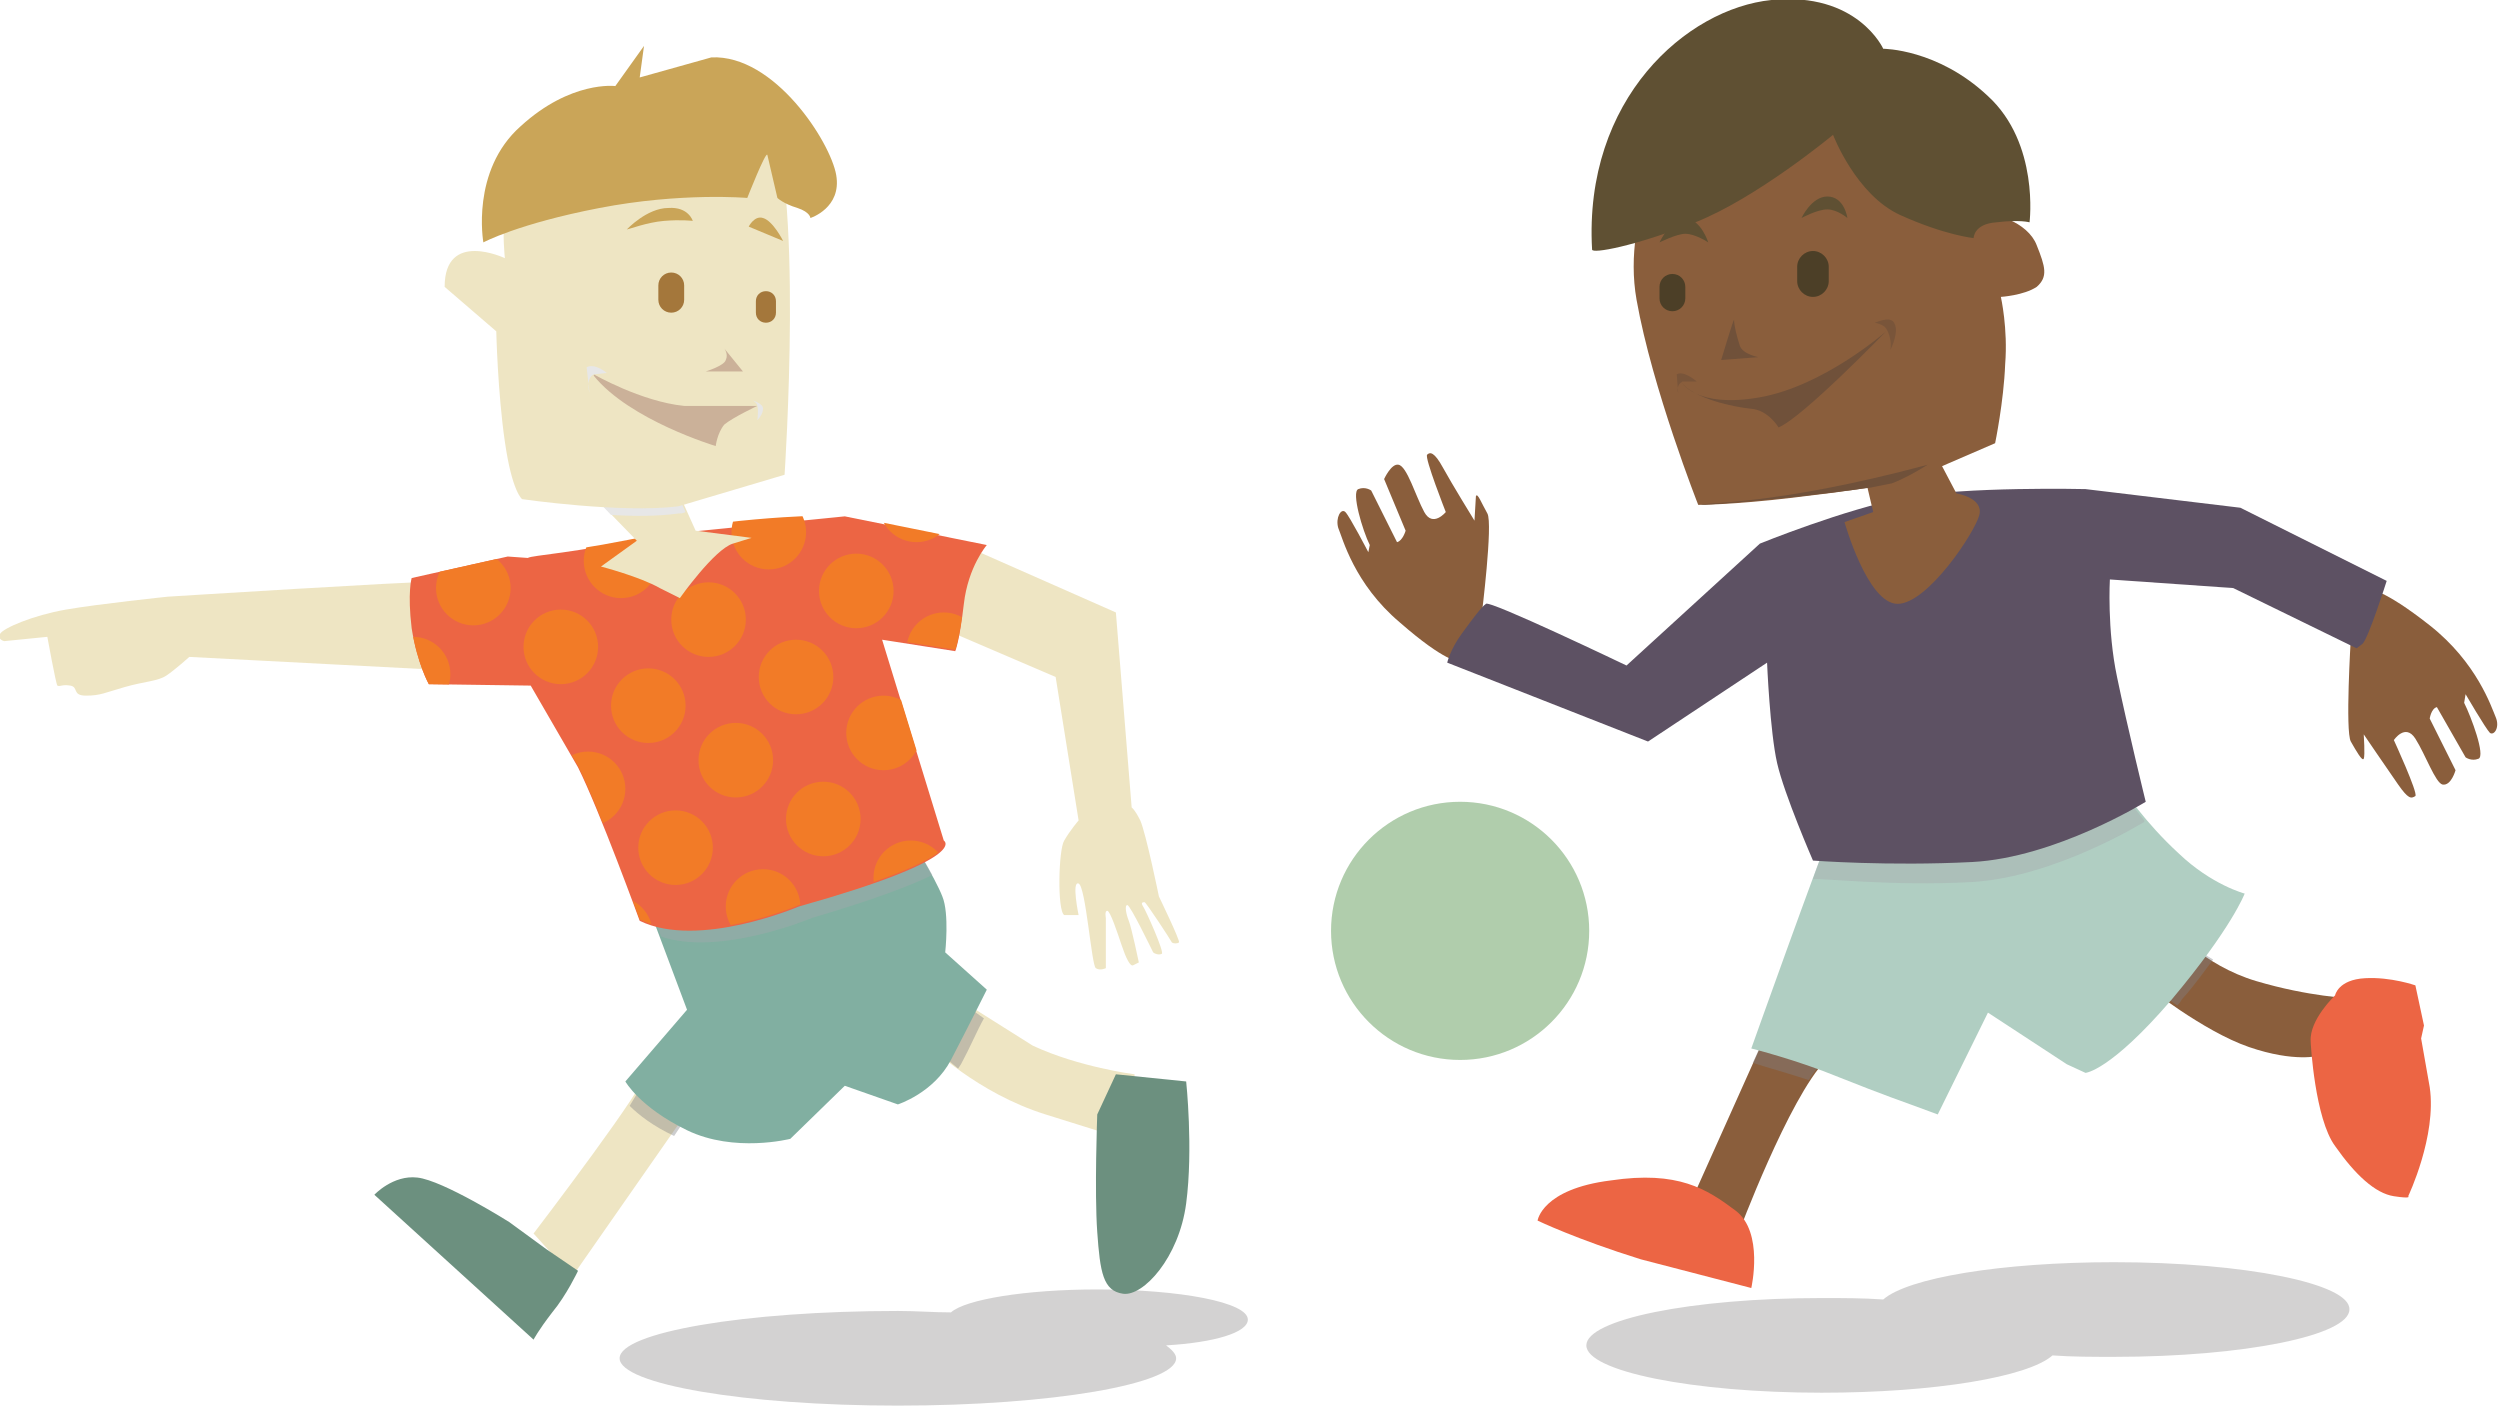 <svg xmlns="http://www.w3.org/2000/svg" xmlns:xlink="http://www.w3.org/1999/xlink" width="174.3" height="98.1" viewBox="0 0 174.3 98.1"><path opacity=".2" fill="#231F20" enable-background="new" d="M147.4 88c-7.9 0-14.4 1.1-16.1 2.6-1.4-.1-2.8-.1-4.3-.1-9.1 0-16.4 1.5-16.4 3.3s7.4 3.3 16.4 3.3c7.9 0 14.4-1.1 16.1-2.6 1.4.1 2.8.1 4.3.1 9.1 0 16.4-1.5 16.4-3.3.1-1.8-7.3-3.3-16.4-3.3z"/><path opacity=".2" fill="#231F20" enable-background="new" d="M87 92c0-1.2-4.7-2.1-10.5-2.1-5 0-9.2.7-10.2 1.6-1.2 0-2.4-.1-3.7-.1-10.7 0-19.4 1.5-19.4 3.3 0 1.8 8.7 3.3 19.4 3.3s19.4-1.5 19.4-3.3c0-.3-.3-.6-.7-.9 3.4-.2 5.7-.9 5.7-1.8z"/><path fill="#EEE5C3" d="M44.9 74.9c.7.1-7.7 11.1-7.7 11.1l2.7 3 8.3-11.9c0 .1-3.8-2.3-3.3-2.2z"/><path fill="#EEE5C3" d="M64.8 72.9s3.3 3.3 8.1 4.8l4.8 1.5s1.4-.4 1.4-1.5v-2.8s-3.9-.5-7.1-2l-5.4-3.4-1.8 3.4z"/><path opacity=".4" fill="#808184" enable-background="new" d="M66.8 74.5l.2-.3c.6-1.1 1.1-2.3 1.6-3.2-1.3-.9-2-1.5-2-1.5l-1.8 3.4c0-.1.8.6 2 1.6z"/><g opacity=".4" fill="#808184"><path d="M44.9 75.1c-.1 0-.1 0 0 .1v-.1zM47 79.2l1.2-1.8s-2.8-1.7-3.3-2.2c0 .3-.4.9-1 1.9.6.6 1.6 1.4 3.1 2.1z"/></g><path fill="#6C907F" d="M76.5 77.7s-.2 5.4 0 8.2c.2 2.8.4 4.1 1.8 4.3 1.4.2 3.9-2.5 4.4-6.3.5-3.8 0-8.5 0-8.5l-4.9-.5-1.3 2.8z"/><path fill="#6C907F" d="M40.3 88.6s-.8 1.7-1.8 2.9c-1 1.3-1.3 1.9-1.3 1.9l-11.1-10.1s1.3-1.4 3-1.2c1.8.2 6.4 3.1 6.4 3.1l2.6 1.9 2.2 1.5z"/><path fill="#81AFA1" d="M44.9 62.4l3 8-4.3 5s1 1.8 4.3 3.4c3.3 1.6 7.2.6 7.2.6l3.8-3.7 3.7 1.3s2.5-.8 3.7-3.1c1.2-2.3 2.5-4.9 2.5-4.9l-2.9-2.6s.3-2.7-.2-3.9c-.5-1.3-2.3-4.2-2.3-4.2l-18.5 4.1z"/><path opacity=".4" fill="#A6A8AC" enable-background="new" d="M65 61c-.7-1.3-1.6-2.7-1.6-2.7l-18.4 4.2 1.1 2.8c4.1 1.4 10.5-1.3 10.5-1.3 4.4-1.3 7-2.3 8.4-3z"/><path fill="#8A5E3C" d="M123.4 71.5l-5.2 11.6 3 2.9s3.5-9.4 6.1-12.1c2.6-2.8 1-1.3 1-1.3l-4.9-1.1z"/><path fill="#8A5E3C" d="M151.3 64.6s2.3 2.7 6 3.8c3.7 1.1 6.6 1.2 6.6 1.2s-.5 5-1.3 4.9c-.8-.2-.9-.9-.9-.9s-1.7.5-4.9-.6-7.2-4.3-7.2-4.3l1.7-4.1z"/><path opacity=".4" fill="#808184" enable-background="new" d="M151.3 64.5l-1.7 4s.9.7 2.2 1.6c.1-.1.2-.2.3-.4.9-1 1.6-2 2.2-2.8-1.9-1.1-3-2.4-3-2.4z"/><path opacity=".4" fill="#808184" enable-background="new" d="M128.2 72.5l-4.8-1-1.2 2.6c.9.3 2.4.7 3.9 1.2.4-.6.8-1.1 1.1-1.5 2.7-2.8 1-1.3 1-1.3z"/><path fill="#EC6544" d="M107.2 85.1s2.7 1.3 7.2 2.7l7.7 2s.9-3.9-1.1-5.4-4-2.8-8.7-2.1c-4.8.6-5.1 2.8-5.1 2.8z"/><path fill="#EC6544" d="M161.1 72.6c0 .2.3 5.4 1.7 7.3 1.4 2 2.8 3.3 4.1 3.5 1.3.2 1 0 1 0s2-4.2 1.5-7.6l-.6-3.4.2-.9-.6-2.8s-1.7-.6-3.5-.5c-1.9.1-2.1 1.2-2.1 1.2s-1.8 1.7-1.7 3.2z"/><path fill="#B0CEC2" d="M127.3 58.9c-.2.2-5.2 14.2-5.2 14.2s3.2.8 6.1 2c3 1.2 5 1.9 5 1.9l1.9.7 3.5-7.1 5.5 3.6 1.3.6s1.7-.1 6-5.1c4.2-5 5.1-7.4 5.1-7.4s-2.3-.6-4.6-2.8c-2.4-2.2-3.9-4.5-3.9-4.5l-20.5 3.8-.2.1z"/><path opacity=".4" fill="#A6A8AC" enable-background="new" d="M137.4 61.5c5.8-.3 12.1-4.2 12.1-4.2v-.1c-1-1.2-1.6-2.1-1.6-2.1l-20.5 3.8-.2.2c0 .1-.4.9-.8 2.2.5-.1 5.5.5 11 .2z"/><circle fill="#B0CDAC" cx="101.8" cy="64.9" r="9"/><path fill="#8A5E3C" d="M163.9 44.5s-.4 6.5 0 7.2c.4.7.8 1.4.9 1.2.1-.2 0-1.7 0-1.7s1.7 2.5 2.4 3.5.9 1 1.2.8c.2-.2-1.5-3.9-1.5-3.9s.8-1.2 1.5-.1c.7 1.1 1.4 3.1 1.9 3.2.6.1.9-1 .9-1l-1.8-3.6s.1-.7.5-.8l2 3.5s.4.3.9.1c.5-.2-.5-2.9-1-3.9l.1-.6s1.4 2.4 1.7 2.7c.3.2.7-.4.4-1.1-.3-.7-1.3-3.8-4.6-6.4-3.3-2.6-4.2-2.5-4.2-2.5l-1.3 3.4z"/><path fill="#8A5E3C" d="M103.3 42.9s.8-6.4.4-7.1c-.4-.7-.7-1.5-.8-1.2l-.1 1.7s-1.6-2.6-2.2-3.7c-.6-1.1-.9-1.1-1.1-.9-.2.2 1.3 4 1.3 4s-.9 1.1-1.5 0-1.2-3.2-1.8-3.3c-.5-.1-1 1-1 1l1.5 3.6s-.2.7-.6.8l-1.8-3.6s-.4-.3-.9-.1.3 2.9.8 3.9l-.1.5s-1.3-2.5-1.6-2.8c-.3-.3-.7.4-.5 1.1.3.7 1.1 3.9 4.3 6.6 3.2 2.8 4.1 2.7 4.1 2.7l1.6-3.2z"/><path fill="#EEE5C3" d="M65.2 43.6l8.4 3.6 1.6 10s-.6.7-1 1.4c-.4.6-.5 4.9 0 5.2h1s-.5-2.4 0-2.2.9 5.7 1.2 5.9c.3.2.7 0 .7 0v-3.5s-.1-.5.1-.5.7 1.5 1 2.4c.3.9.6 1.5.8 1.4l.4-.2s-.5-2.4-.7-2.9c-.2-.5-.3-1.1-.1-1.1.2 0 1.7 3.1 1.8 3.3.1.1.4.2.6.1.2-.1-1.1-3-1.3-3.3-.2-.3 0-.3.1-.3s1.8 2.6 1.9 2.8c.1.1.4.1.5 0 .1-.1-1.4-3.2-1.4-3.2s-.9-4.4-1.3-5.3c-.4-.8-.6-.9-.6-.9l-1.1-13.6-11.1-4.9-1.5 5.8z"/><path fill="#EEE5C3" d="M29.5 40.6c-.2-.1-17.8 1-17.8 1s-4.8.5-7.1.9-4.4 1.3-4.6 1.7c-.2.4.3.5.3.5l3-.3s.6 3.3.7 3.4c.2.1.3-.1.9 0s.1.7 1.1.7 1.3-.2 2.7-.6c1.4-.4 2.3-.4 2.9-.8.6-.4 1.6-1.3 1.6-1.3l17.3.9-1-6.1z"/><path fill="#5D5163" d="M122.7 37.9s5.9-2.4 10.1-3.2c4.2-.8 12.6-.6 12.6-.6l10.8 1.3 10.2 5.1s-1.3 4.1-1.7 4.4l-.4.3-8.6-4.2-8.6-.6s-.2 3.5.5 6.8c.7 3.4 2 8.7 2 8.7s-6.3 3.9-12.1 4.2c-5.8.3-11.1-.1-11.1-.1s-2-4.6-2.5-6.8-.7-7-.7-7l-8.3 5.5-14-5.5s.2-.9 1-2 1.4-1.9 1.7-2.1c.2-.3 9.8 4.3 9.8 4.3l9.3-8.5z"/><path fill="#EC6544" d="M36.8 38.9c.3-.2 3.2-.3 9.1-1.6l13-1.3 9.9 2s-1.3 1.5-1.6 4.1c-.3 2.6-.6 3.3-.6 3.3l-5.1-.8 4.3 14s2 1.2-10.1 4.6c0 0-7 3-11.1 1 0 0-2.8-7.7-4.3-10.7l-3.3-5.7-7.1-.1s-.8-1.4-1.2-3.9c-.3-2.5 0-3.5 0-3.5l6.7-1.5 1.4.1z"/><path fill="#8A5E3C" d="M116.9 8.7c-.1.1-3.9 6-2.8 12.2 1.1 6.2 4.3 14.3 4.3 14.3s2.4 0 6.6-.5c4.2-.5 5.2-.7 5.2-.7l.4 1.7-2 .7s1.6 5.7 3.7 5.7 5.4-5 5.7-6.2c.3-1.2-1.6-1.5-1.6-1.5l-1-1.9 3.7-1.6s.6-2.9.7-5.5c.2-2.5-.3-4.7-.3-4.7s1.6-.1 2.5-.7c.8-.7.6-1.4 0-2.9-.6-1.6-3.1-2.5-4.6-2.1-1.5.4.2-6.8-2.4-8.4-2.6-1.7-12.6-6-18.1 2.1z"/><path fill="#5F5033" d="M111 17.4c0 .3 2.9-.2 7.2-1.9 4.3-1.7 9.6-6.1 9.6-6.1s1.6 4.2 4.7 5.6c3.1 1.4 5.1 1.6 5.1 1.6s0-1 1.6-1.1c1.6-.2 2.3 0 2.3 0s.7-5.5-2.9-8.8c-3.5-3.3-7.3-3.3-7.3-3.3s-1.8-4-7.8-3.4c-5.9.6-13.1 6.9-12.5 17.4z"/><path fill="#70513A" d="M117.2 26.6s1 1.9 5.5 1.1c4.5-.8 8.8-4.6 8.8-4.6s-5.8 6-7.5 6.7c0 0-.7-1.2-1.9-1.3-1.1-.1-4.1-.7-4.9-1.9z"/><path fill="#70513A" d="M120.9 22.3c0-.2-.9 2.8-.9 2.8l2.6-.2s-1.1-.2-1.3-.8c-.2-.6-.4-1.4-.4-1.8z"/><path fill="#4C3F27" d="M125.3 18.6c0-.6.5-1.1 1.1-1.1.6 0 1.1.5 1.1 1.1v1c0 .6-.5 1.1-1.1 1.1-.6 0-1.1-.5-1.1-1.1v-1z"/><path fill="#4C3F27" d="M115.7 20c0-.5.4-.9.9-.9s.9.4.9.9v.8c0 .5-.4.9-.9.9s-.9-.4-.9-.9v-.8z"/><path fill="#5F5033" d="M125.6 15.2s1.1-.6 1.8-.6 1.4.6 1.4.6-.2-1.5-1.4-1.5c-1.1 0-1.8 1.5-1.8 1.5z"/><path fill="#5F5033" d="M115.7 16.9s1.2-.6 1.8-.6c.7 0 1.6.6 1.6.6s-.5-1.6-1.6-1.7c-1 0-1.8 1.7-1.8 1.7z"/><g fill="#70513A"><path opacity=".65" enable-background="new" d="M130.7 22.5s.6.1.8.4c.2.3.4.9.3 1.5 0 0 .6-1.2.3-1.8-.2-.6-1.1-.2-1.4-.1z"/><path opacity=".65" enable-background="new" d="M117 27.4s-.2-.5.3-.8h1s-.9-.8-1.4-.5l.1 1.3z"/><path d="M134.4 32.4c-10.8 2.9-15.7 2.6-15.8 2.8 0 0 4.4-.2 11.8-1.2l1.5-.3c.8-.3 1.7-.8 2.5-1.3z"/></g><defs><path id="a" d="M36.8 38.8c.3-.2 3.2-.3 9.1-1.6 5.9-1.3 13-1.3 13-1.3l9.9 2s-1.3 1.5-1.6 4.1c-.3 2.6-.6 3.3-.6 3.3l-5.1-.8 4.3 14s2 1.2-10.1 4.6c0 0-7 3-11.1 1 0 0-2.8-7.7-4.3-10.7l-3.3-5.6-7.1-.1s-.8-1.4-1.2-3.9c-.3-2.5 0-3.5 0-3.5l6.7-1.5h1.4z"/></defs><clipPath id="b"><use xlink:href="#a" overflow="visible"/></clipPath><circle clip-path="url(#b)" fill="#F27B27" cx="26.9" cy="36.9" r="2.6"/><defs><path id="c" d="M36.8 38.8c.3-.2 3.2-.3 9.1-1.6 5.9-1.3 13-1.3 13-1.3l9.9 2s-1.3 1.5-1.6 4.1c-.3 2.6-.6 3.3-.6 3.3l-5.1-.8 4.3 14s2 1.2-10.1 4.6c0 0-7 3-11.1 1 0 0-2.8-7.7-4.3-10.7l-3.3-5.6-7.1-.1s-.8-1.4-1.2-3.9c-.3-2.5 0-3.5 0-3.5l6.7-1.5h1.4z"/></defs><clipPath id="d"><use xlink:href="#c" overflow="visible"/></clipPath><circle clip-path="url(#d)" fill="#F27B27" cx="37.2" cy="35" r="2.6"/><defs><path id="e" d="M36.8 38.8c.3-.2 3.2-.3 9.1-1.6 5.9-1.3 13-1.3 13-1.3l9.9 2s-1.3 1.5-1.6 4.1c-.3 2.6-.6 3.3-.6 3.3l-5.1-.8 4.3 14s2 1.2-10.1 4.6c0 0-7 3-11.1 1 0 0-2.8-7.7-4.3-10.7l-3.3-5.6-7.1-.1s-.8-1.4-1.2-3.9c-.3-2.5 0-3.5 0-3.5l6.7-1.5h1.4z"/></defs><clipPath id="f"><use xlink:href="#e" overflow="visible"/></clipPath><circle clip-path="url(#f)" fill="#F27B27" cx="47.5" cy="33" r="2.6"/><defs><path id="g" d="M36.8 38.8c.3-.2 3.2-.3 9.1-1.6 5.9-1.3 13-1.3 13-1.3l9.9 2s-1.3 1.5-1.6 4.1c-.3 2.6-.6 3.3-.6 3.3l-5.1-.8 4.3 14s2 1.2-10.1 4.6c0 0-7 3-11.1 1 0 0-2.8-7.7-4.3-10.7l-3.3-5.6-7.1-.1s-.8-1.4-1.2-3.9c-.3-2.5 0-3.5 0-3.5l6.7-1.5h1.4z"/></defs><clipPath id="h"><use xlink:href="#g" overflow="visible"/></clipPath><circle clip-path="url(#h)" fill="#F27B27" cx="57.8" cy="31.1" r="2.6"/><defs><path id="i" d="M36.8 38.8c.3-.2 3.2-.3 9.1-1.6 5.9-1.3 13-1.3 13-1.3l9.9 2s-1.3 1.5-1.6 4.1c-.3 2.6-.6 3.3-.6 3.3l-5.1-.8 4.3 14s2 1.2-10.1 4.6c0 0-7 3-11.1 1 0 0-2.8-7.7-4.3-10.7l-3.3-5.6-7.1-.1s-.8-1.4-1.2-3.9c-.3-2.5 0-3.5 0-3.5l6.7-1.5h1.4z"/></defs><clipPath id="j"><use xlink:href="#i" overflow="visible"/></clipPath><circle clip-path="url(#j)" fill="#F27B27" cx="33" cy="41" r="2.6"/><defs><path id="k" d="M36.8 38.8c.3-.2 3.2-.3 9.1-1.6 5.9-1.3 13-1.3 13-1.3l9.9 2s-1.3 1.5-1.6 4.1c-.3 2.6-.6 3.3-.6 3.3l-5.1-.8 4.3 14s2 1.2-10.1 4.6c0 0-7 3-11.1 1 0 0-2.8-7.7-4.3-10.7l-3.3-5.6-7.1-.1s-.8-1.4-1.2-3.9c-.3-2.5 0-3.5 0-3.5l6.7-1.5h1.4z"/></defs><clipPath id="l"><use xlink:href="#k" overflow="visible"/></clipPath><circle clip-path="url(#l)" fill="#F27B27" cx="43.3" cy="39.1" r="2.6"/><defs><path id="m" d="M36.8 38.8c.3-.2 3.2-.3 9.1-1.6 5.9-1.3 13-1.3 13-1.3l9.9 2s-1.3 1.5-1.6 4.1c-.3 2.6-.6 3.3-.6 3.3l-5.1-.8 4.3 14s2 1.2-10.1 4.6c0 0-7 3-11.1 1 0 0-2.8-7.7-4.3-10.7l-3.3-5.6-7.1-.1s-.8-1.4-1.2-3.9c-.3-2.5 0-3.5 0-3.5l6.7-1.5h1.4z"/></defs><clipPath id="n"><use xlink:href="#m" overflow="visible"/></clipPath><circle clip-path="url(#n)" fill="#F27B27" cx="53.6" cy="37.1" r="2.6"/><defs><path id="o" d="M36.8 38.8c.3-.2 3.2-.3 9.1-1.6 5.9-1.3 13-1.3 13-1.3l9.9 2s-1.3 1.5-1.6 4.1c-.3 2.6-.6 3.3-.6 3.3l-5.1-.8 4.3 14s2 1.2-10.1 4.6c0 0-7 3-11.1 1 0 0-2.8-7.7-4.3-10.7l-3.3-5.6-7.1-.1s-.8-1.4-1.2-3.9c-.3-2.5 0-3.5 0-3.5l6.7-1.5h1.4z"/></defs><clipPath id="p"><use xlink:href="#o" overflow="visible"/></clipPath><circle clip-path="url(#p)" fill="#F27B27" cx="63.9" cy="35.2" r="2.6"/><defs><path id="q" d="M36.8 38.8c.3-.2 3.2-.3 9.1-1.6 5.9-1.3 13-1.3 13-1.3l9.9 2s-1.3 1.5-1.6 4.1c-.3 2.6-.6 3.3-.6 3.3l-5.1-.8 4.3 14s2 1.2-10.1 4.6c0 0-7 3-11.1 1 0 0-2.8-7.7-4.3-10.7l-3.3-5.6-7.1-.1s-.8-1.4-1.2-3.9c-.3-2.5 0-3.5 0-3.5l6.7-1.5h1.4z"/></defs><clipPath id="r"><use xlink:href="#q" overflow="visible"/></clipPath><circle clip-path="url(#r)" fill="#F27B27" cx="28.8" cy="47" r="2.6"/><defs><path id="s" d="M36.8 38.8c.3-.2 3.2-.3 9.1-1.6 5.9-1.3 13-1.3 13-1.3l9.9 2s-1.3 1.5-1.6 4.1c-.3 2.6-.6 3.3-.6 3.3l-5.1-.8 4.3 14s2 1.2-10.1 4.6c0 0-7 3-11.1 1 0 0-2.8-7.7-4.3-10.7l-3.3-5.6-7.1-.1s-.8-1.4-1.2-3.9c-.3-2.5 0-3.5 0-3.5l6.7-1.5h1.4z"/></defs><clipPath id="t"><use xlink:href="#s" overflow="visible"/></clipPath><circle clip-path="url(#t)" fill="#F27B27" cx="39.1" cy="45.1" r="2.6"/><defs><path id="u" d="M36.8 38.8c.3-.2 3.2-.3 9.1-1.6 5.9-1.3 13-1.3 13-1.3l9.9 2s-1.3 1.5-1.6 4.1c-.3 2.6-.6 3.3-.6 3.3l-5.1-.8 4.3 14s2 1.2-10.1 4.6c0 0-7 3-11.1 1 0 0-2.8-7.7-4.3-10.7l-3.3-5.6-7.1-.1s-.8-1.4-1.2-3.9c-.3-2.5 0-3.5 0-3.5l6.7-1.5h1.4z"/></defs><clipPath id="v"><use xlink:href="#u" overflow="visible"/></clipPath><circle clip-path="url(#v)" fill="#F27B27" cx="49.4" cy="43.2" r="2.6"/><defs><path id="w" d="M36.8 38.8c.3-.2 3.2-.3 9.1-1.6 5.9-1.3 13-1.3 13-1.3l9.9 2s-1.3 1.5-1.6 4.1c-.3 2.6-.6 3.3-.6 3.3l-5.1-.8 4.3 14s2 1.2-10.1 4.6c0 0-7 3-11.1 1 0 0-2.8-7.7-4.3-10.7l-3.3-5.6-7.1-.1s-.8-1.4-1.2-3.9c-.3-2.5 0-3.5 0-3.5l6.7-1.5h1.4z"/></defs><clipPath id="x"><use xlink:href="#w" overflow="visible"/></clipPath><circle clip-path="url(#x)" fill="#F27B27" cx="59.7" cy="41.2" r="2.6"/><defs><path id="y" d="M36.8 38.8c.3-.2 3.2-.3 9.1-1.6 5.9-1.3 13-1.3 13-1.3l9.9 2s-1.3 1.5-1.6 4.1c-.3 2.6-.6 3.3-.6 3.3l-5.1-.8 4.3 14s2 1.2-10.1 4.6c0 0-7 3-11.1 1 0 0-2.8-7.7-4.3-10.7l-3.3-5.6-7.1-.1s-.8-1.4-1.2-3.9c-.3-2.5 0-3.5 0-3.5l6.7-1.5h1.4z"/></defs><clipPath id="z"><use xlink:href="#y" overflow="visible"/></clipPath><circle clip-path="url(#z)" fill="#F27B27" cx="34.9" cy="51.1" r="2.6"/><defs><path id="A" d="M36.8 38.8c.3-.2 3.2-.3 9.1-1.6 5.9-1.3 13-1.3 13-1.3l9.9 2s-1.3 1.5-1.6 4.1c-.3 2.6-.6 3.3-.6 3.3l-5.1-.8 4.3 14s2 1.2-10.1 4.6c0 0-7 3-11.1 1 0 0-2.8-7.7-4.3-10.7l-3.3-5.6-7.1-.1s-.8-1.4-1.2-3.9c-.3-2.5 0-3.5 0-3.5l6.7-1.5h1.4z"/></defs><clipPath id="B"><use xlink:href="#A" overflow="visible"/></clipPath><circle clip-path="url(#B)" fill="#F27B27" cx="45.2" cy="49.2" r="2.6"/><defs><path id="C" d="M36.8 38.8c.3-.2 3.2-.3 9.1-1.6 5.9-1.3 13-1.3 13-1.3l9.9 2s-1.3 1.5-1.6 4.1c-.3 2.6-.6 3.3-.6 3.3l-5.1-.8 4.3 14s2 1.2-10.1 4.6c0 0-7 3-11.1 1 0 0-2.8-7.7-4.3-10.7l-3.3-5.6-7.1-.1s-.8-1.4-1.2-3.9c-.3-2.5 0-3.5 0-3.5l6.7-1.5h1.4z"/></defs><clipPath id="D"><use xlink:href="#C" overflow="visible"/></clipPath><circle clip-path="url(#D)" fill="#F27B27" cx="55.5" cy="47.2" r="2.6"/><defs><path id="E" d="M36.8 38.8c.3-.2 3.2-.3 9.1-1.6 5.9-1.3 13-1.3 13-1.3l9.9 2s-1.3 1.5-1.6 4.1c-.3 2.6-.6 3.3-.6 3.3l-5.1-.8 4.3 14s2 1.2-10.1 4.6c0 0-7 3-11.1 1 0 0-2.8-7.7-4.3-10.7l-3.3-5.6-7.1-.1s-.8-1.4-1.2-3.9c-.3-2.5 0-3.5 0-3.5l6.7-1.5h1.4z"/></defs><clipPath id="F"><use xlink:href="#E" overflow="visible"/></clipPath><circle clip-path="url(#F)" fill="#F27B27" cx="65.8" cy="45.3" r="2.6"/><defs><path id="G" d="M36.8 38.8c.3-.2 3.2-.3 9.1-1.6 5.9-1.3 13-1.3 13-1.3l9.9 2s-1.3 1.5-1.6 4.1c-.3 2.6-.6 3.3-.6 3.3l-5.1-.8 4.3 14s2 1.2-10.1 4.6c0 0-7 3-11.1 1 0 0-2.8-7.7-4.3-10.7l-3.3-5.6-7.1-.1s-.8-1.4-1.2-3.9c-.3-2.5 0-3.5 0-3.5l6.7-1.5h1.4z"/></defs><clipPath id="H"><use xlink:href="#G" overflow="visible"/></clipPath><circle clip-path="url(#H)" fill="#F27B27" cx="30.7" cy="56.9" r="2.6"/><defs><path id="I" d="M36.8 38.8c.3-.2 3.2-.3 9.1-1.6 5.9-1.3 13-1.3 13-1.3l9.9 2s-1.3 1.5-1.6 4.1c-.3 2.6-.6 3.3-.6 3.3l-5.1-.8 4.3 14s2 1.2-10.1 4.6c0 0-7 3-11.1 1 0 0-2.8-7.7-4.3-10.7l-3.3-5.6-7.1-.1s-.8-1.4-1.2-3.9c-.3-2.5 0-3.5 0-3.5l6.7-1.5h1.4z"/></defs><clipPath id="J"><use xlink:href="#I" overflow="visible"/></clipPath><circle clip-path="url(#J)" fill="#F27B27" cx="41" cy="55" r="2.6"/><defs><path id="K" d="M36.8 38.8c.3-.2 3.2-.3 9.1-1.6 5.9-1.3 13-1.3 13-1.3l9.9 2s-1.3 1.5-1.6 4.1c-.3 2.6-.6 3.3-.6 3.3l-5.1-.8 4.3 14s2 1.2-10.1 4.6c0 0-7 3-11.1 1 0 0-2.8-7.7-4.3-10.7l-3.3-5.6-7.1-.1s-.8-1.4-1.2-3.9c-.3-2.5 0-3.5 0-3.5l6.7-1.5h1.4z"/></defs><clipPath id="L"><use xlink:href="#K" overflow="visible"/></clipPath><circle clip-path="url(#L)" fill="#F27B27" cx="51.3" cy="53" r="2.6"/><defs><path id="M" d="M36.8 38.8c.3-.2 3.2-.3 9.1-1.6 5.9-1.3 13-1.3 13-1.3l9.9 2s-1.3 1.5-1.6 4.1c-.3 2.6-.6 3.3-.6 3.3l-5.1-.8 4.3 14s2 1.2-10.1 4.6c0 0-7 3-11.1 1 0 0-2.8-7.7-4.3-10.7l-3.3-5.6-7.1-.1s-.8-1.4-1.2-3.9c-.3-2.5 0-3.5 0-3.5l6.7-1.5h1.4z"/></defs><clipPath id="N"><use xlink:href="#M" overflow="visible"/></clipPath><circle clip-path="url(#N)" fill="#F27B27" cx="61.6" cy="51.1" r="2.6"/><defs><path id="O" d="M36.8 38.8c.3-.2 3.2-.3 9.1-1.6 5.9-1.3 13-1.3 13-1.3l9.9 2s-1.3 1.5-1.6 4.1c-.3 2.6-.6 3.3-.6 3.3l-5.1-.8 4.3 14s2 1.2-10.1 4.6c0 0-7 3-11.1 1 0 0-2.8-7.7-4.3-10.7l-3.3-5.6-7.1-.1s-.8-1.4-1.2-3.9c-.3-2.5 0-3.5 0-3.5l6.7-1.5h1.4z"/></defs><clipPath id="P"><use xlink:href="#O" overflow="visible"/></clipPath><circle clip-path="url(#P)" fill="#F27B27" cx="36.8" cy="61" r="2.6"/><defs><path id="Q" d="M36.8 38.8c.3-.2 3.2-.3 9.1-1.6 5.9-1.3 13-1.3 13-1.3l9.9 2s-1.3 1.5-1.6 4.1c-.3 2.6-.6 3.3-.6 3.3l-5.1-.8 4.3 14s2 1.2-10.1 4.6c0 0-7 3-11.1 1 0 0-2.8-7.7-4.3-10.7l-3.3-5.6-7.1-.1s-.8-1.4-1.2-3.9c-.3-2.5 0-3.5 0-3.5l6.7-1.5h1.4z"/></defs><clipPath id="R"><use xlink:href="#Q" overflow="visible"/></clipPath><circle clip-path="url(#R)" fill="#F27B27" cx="47.1" cy="59.1" r="2.6"/><defs><path id="S" d="M36.8 38.8c.3-.2 3.2-.3 9.1-1.6 5.9-1.3 13-1.3 13-1.3l9.9 2s-1.3 1.5-1.6 4.1c-.3 2.6-.6 3.3-.6 3.3l-5.1-.8 4.3 14s2 1.2-10.1 4.6c0 0-7 3-11.1 1 0 0-2.8-7.7-4.3-10.7l-3.3-5.6-7.1-.1s-.8-1.4-1.2-3.9c-.3-2.5 0-3.5 0-3.5l6.7-1.5h1.4z"/></defs><clipPath id="T"><use xlink:href="#S" overflow="visible"/></clipPath><circle clip-path="url(#T)" fill="#F27B27" cx="57.4" cy="57.1" r="2.6"/><defs><path id="U" d="M36.8 38.8c.3-.2 3.2-.3 9.1-1.6 5.9-1.3 13-1.3 13-1.3l9.9 2s-1.3 1.5-1.6 4.1c-.3 2.6-.6 3.3-.6 3.3l-5.1-.8 4.3 14s2 1.2-10.1 4.6c0 0-7 3-11.1 1 0 0-2.8-7.7-4.3-10.7l-3.3-5.6-7.1-.1s-.8-1.4-1.2-3.9c-.3-2.5 0-3.5 0-3.5l6.7-1.5h1.4z"/></defs><clipPath id="V"><use xlink:href="#U" overflow="visible"/></clipPath><circle clip-path="url(#V)" fill="#F27B27" cx="67.7" cy="55.2" r="2.6"/><defs><path id="W" d="M36.8 38.8c.3-.2 3.2-.3 9.1-1.6 5.9-1.3 13-1.3 13-1.3l9.9 2s-1.3 1.5-1.6 4.1c-.3 2.6-.6 3.3-.6 3.3l-5.1-.8 4.3 14s2 1.2-10.1 4.6c0 0-7 3-11.1 1 0 0-2.8-7.7-4.3-10.7l-3.3-5.6-7.1-.1s-.8-1.4-1.2-3.9c-.3-2.5 0-3.5 0-3.5l6.7-1.5h1.4z"/></defs><clipPath id="X"><use xlink:href="#W" overflow="visible"/></clipPath><circle clip-path="url(#X)" fill="#F27B27" cx="32.6" cy="67" r="2.6"/><defs><path id="Y" d="M36.8 38.8c.3-.2 3.2-.3 9.1-1.6 5.9-1.3 13-1.3 13-1.3l9.9 2s-1.3 1.5-1.6 4.1c-.3 2.6-.6 3.3-.6 3.3l-5.1-.8 4.3 14s2 1.2-10.1 4.6c0 0-7 3-11.1 1 0 0-2.8-7.7-4.3-10.7l-3.3-5.6-7.1-.1s-.8-1.4-1.2-3.9c-.3-2.5 0-3.5 0-3.5l6.7-1.5h1.4z"/></defs><clipPath id="Z"><use xlink:href="#Y" overflow="visible"/></clipPath><circle clip-path="url(#Z)" fill="#F27B27" cx="42.9" cy="65.1" r="2.6"/><defs><path id="aa" d="M36.8 38.8c.3-.2 3.2-.3 9.1-1.6 5.9-1.3 13-1.3 13-1.3l9.9 2s-1.3 1.5-1.6 4.1c-.3 2.6-.6 3.3-.6 3.3l-5.1-.8 4.3 14s2 1.2-10.1 4.6c0 0-7 3-11.1 1 0 0-2.8-7.7-4.3-10.7l-3.3-5.6-7.1-.1s-.8-1.4-1.2-3.9c-.3-2.5 0-3.5 0-3.5l6.7-1.5h1.4z"/></defs><clipPath id="ab"><use xlink:href="#aa" overflow="visible"/></clipPath><circle clip-path="url(#ab)" fill="#F27B27" cx="53.2" cy="63.2" r="2.6"/><defs><path id="ac" d="M36.8 38.8c.3-.2 3.2-.3 9.1-1.6 5.9-1.3 13-1.3 13-1.3l9.9 2s-1.3 1.5-1.6 4.1c-.3 2.6-.6 3.3-.6 3.3l-5.1-.8 4.3 14s2 1.2-10.1 4.6c0 0-7 3-11.1 1 0 0-2.8-7.7-4.3-10.7l-3.3-5.6-7.1-.1s-.8-1.4-1.2-3.9c-.3-2.5 0-3.5 0-3.5l6.7-1.5h1.4z"/></defs><clipPath id="ad"><use xlink:href="#ac" overflow="visible"/></clipPath><circle clip-path="url(#ad)" fill="#F27B27" cx="63.5" cy="61.2" r="2.6"/><defs><path id="ae" d="M36.8 38.8c.3-.2 3.2-.3 9.1-1.6 5.9-1.3 13-1.3 13-1.3l9.9 2s-1.3 1.5-1.6 4.1c-.3 2.6-.6 3.3-.6 3.3l-5.1-.8 4.3 14s2 1.2-10.1 4.6c0 0-7 3-11.1 1 0 0-2.8-7.7-4.3-10.7l-3.3-5.6-7.1-.1s-.8-1.4-1.2-3.9c-.3-2.5 0-3.5 0-3.5l6.7-1.5h1.4z"/></defs><clipPath id="af"><use xlink:href="#ae" overflow="visible"/></clipPath><circle clip-path="url(#af)" fill="#F27B27" cx="38.7" cy="71.1" r="2.6"/><defs><path id="ag" d="M36.8 38.8c.3-.2 3.2-.3 9.1-1.6 5.9-1.3 13-1.3 13-1.3l9.9 2s-1.3 1.5-1.6 4.1c-.3 2.6-.6 3.3-.6 3.3l-5.1-.8 4.3 14s2 1.2-10.1 4.6c0 0-7 3-11.1 1 0 0-2.8-7.7-4.3-10.7l-3.3-5.6-7.1-.1s-.8-1.4-1.2-3.9c-.3-2.5 0-3.5 0-3.5l6.7-1.5h1.4z"/></defs><clipPath id="ah"><use xlink:href="#ag" overflow="visible"/></clipPath><circle clip-path="url(#ah)" fill="#F27B27" cx="49" cy="69.2" r="2.6"/><defs><path id="ai" d="M36.8 38.8c.3-.2 3.2-.3 9.1-1.6 5.9-1.3 13-1.3 13-1.3l9.9 2s-1.3 1.5-1.6 4.1c-.3 2.6-.6 3.3-.6 3.3l-5.1-.8 4.3 14s2 1.2-10.1 4.6c0 0-7 3-11.1 1 0 0-2.8-7.7-4.3-10.7l-3.3-5.6-7.1-.1s-.8-1.4-1.2-3.9c-.3-2.5 0-3.5 0-3.5l6.7-1.5h1.4z"/></defs><clipPath id="aj"><use xlink:href="#ai" overflow="visible"/></clipPath><circle clip-path="url(#aj)" fill="#F27B27" cx="59.3" cy="67.2" r="2.6"/><defs><path id="ak" d="M36.8 38.8c.3-.2 3.2-.3 9.1-1.6 5.9-1.3 13-1.3 13-1.3l9.9 2s-1.3 1.5-1.6 4.1c-.3 2.6-.6 3.3-.6 3.3l-5.1-.8 4.3 14s2 1.2-10.1 4.6c0 0-7 3-11.1 1 0 0-2.8-7.7-4.3-10.7l-3.3-5.6-7.1-.1s-.8-1.4-1.2-3.9c-.3-2.5 0-3.5 0-3.5l6.7-1.5h1.4z"/></defs><clipPath id="al"><use xlink:href="#ak" overflow="visible"/></clipPath><circle clip-path="url(#al)" fill="#F27B27" cx="69.6" cy="65.3" r="2.6"/><path fill="#EEE5C3" d="M40.9 34.1l3.5 3.6-2.5 1.8s2.7.7 4.1 1.5l1.4.7s2.4-3.4 3.7-3.8l1.3-.4-3.9-.5-1.8-4-5.8 1.1z"/><path fill="#E7E7E7" d="M40.9 34.1l1.7 1.8c1.6.1 3.3.1 4.7-.1.2 0 .3 0 .5-.1l-1.2-2.7-5.7 1.1z"/><path fill="#EEE5C3" d="M37 12.3s-1.5.4-1.8 2.2c-.2 1.8 0 3.5 0 3.5s-4.2-2-4.2 2l3.6 3.1s.1 4.3.6 7.7c.5 3.5 1.2 4 1.2 4s6.9 1 10.9.5l7.4-2.2s1.4-20.7-1.2-25.3c-2.4-4.7-16.5 4.5-16.5 4.5z"/><path fill="#CAA558" d="M33.7 16.9s2.4-1.3 8.1-2.4c5.7-1.1 10.3-.7 10.3-.7s1.3-3.3 1.4-3l.7 3s.4.4 1.4.7c.9.3.9.7.9.7s2.2-.7 1.8-3c-.4-2.3-4.3-8.4-8.7-8.2l-5 1.4.3-2.2-2 2.8s-3.1-.4-6.6 2.8c-3.5 3.1-2.6 8.1-2.6 8.1z"/><path fill="#CAA558" d="M43.7 16c.1 0 1.4-.5 2.6-.6 1.2-.1 2 0 2 0s-.3-1-1.7-.9c-1.5 0-2.9 1.5-2.9 1.5z"/><path fill="#CAA558" d="M52.2 15.8l2.4 1s-.7-1.4-1.4-1.6c-.6-.2-1 .6-1 .6z"/><polygon points="44.6,18.5 47.2,18.2 45.9,17.1" fill="none"/><path d="M52.8 19c.2 0 1.8.6 1.8.6s-.2-.9-.6-1.1c-.5-.2-1.2.5-1.2.5z" fill="none"/><path fill="#A4773B" d="M47.7 20.9c0 .5-.4.9-.9.9s-.9-.4-.9-.9v-1c0-.5.4-.9.9-.9s.9.4.9.9v1z"/><path fill="#A4773B" d="M54.1 21.8c0 .4-.3.7-.7.7-.4 0-.7-.3-.7-.7v-.8c0-.4.3-.7.7-.7.4 0 .7.3.7.7v.8z"/><path fill="#CBB199" d="M49.2 25.9h2.6l-1.3-1.6s.3.4.1.8c-.1.4-1.4.8-1.4.8z"/><path fill="#CBB199" d="M41.4 26.1s3.3 1.9 6.3 2.2h5.1s-1.7.8-2.3 1.3c-.5.6-.6 1.5-.6 1.5s-6-1.8-8.5-4.9v-.1z"/><path fill="#E7E7E7" d="M41.1 27.4s-.3-1 .3-1.3l.9-.1s-.8-.7-1.4-.4l.2 1.8z"/><path fill="#E7E7E7" d="M52.4 27.9c.1 0 .4.2.4.4.1.3 0 1 0 1s.4-.4.4-.8-.8-.6-.8-.6z"/></svg>